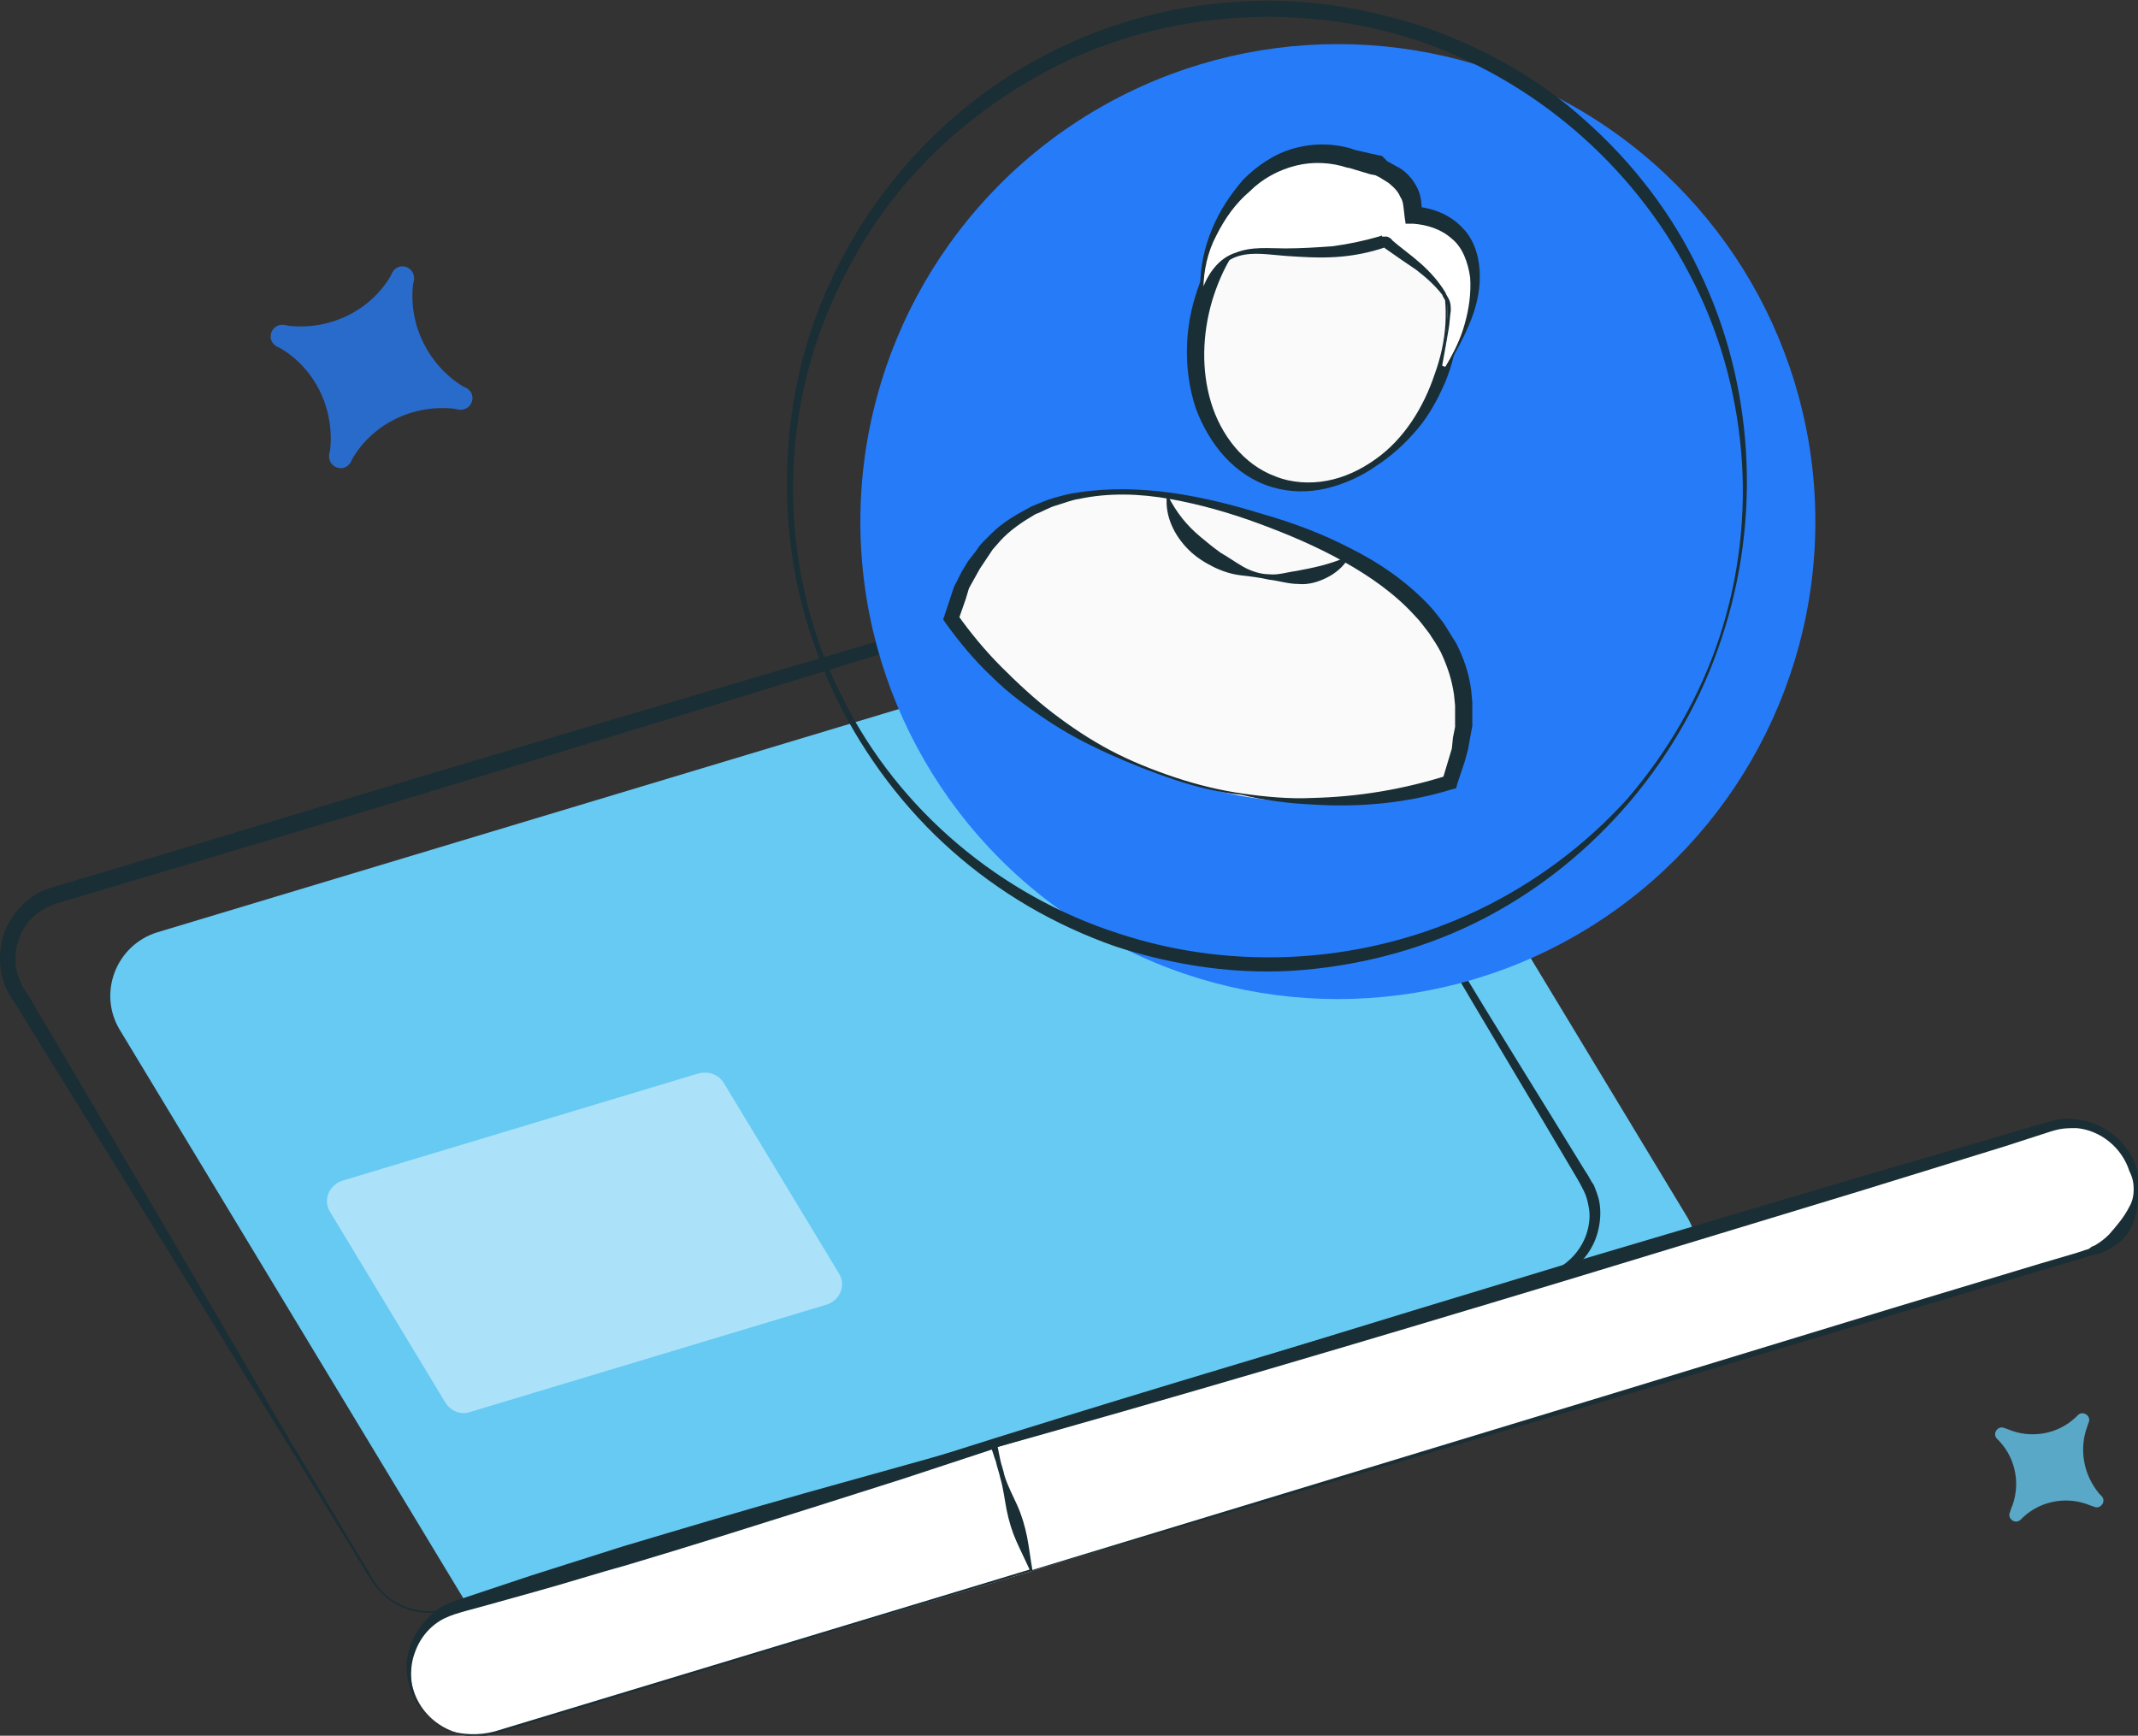 <?xml version="1.0" encoding="utf-8"?>
<!-- Generator: Adobe Illustrator 22.0.0, SVG Export Plug-In . SVG Version: 6.00 Build 0)  -->
<svg version="1.1" id="Layer_1" xmlns="http://www.w3.org/2000/svg" xmlns:xlink="http://www.w3.org/1999/xlink" x="0px" y="0px"
	 viewBox="0 0 198.8 161.4" style="enable-background:new 0 0 198.8 161.4;" xml:space="preserve">
<rect x="0" y="0" width="198.8" height="161.4" fill="#333333" stroke="none"/>
<style type="text/css">
	.st0{fill:#66CAF3;}
	.st1{fill:#FFFFFF;}
	.st2{fill:#1A2E35;}
	.st3{opacity:0.46;}
	.st4{fill:#267BF8;}
	.st5{fill:#FAFAFA;}
	.st6{opacity:0.77;fill:#267BF8;}
	.st7{opacity:0.77;fill:#66CAF3;}
</style>
<g>
	<g>
		<path class="st0" d="M51.1,153l102.3-30.8c3.8-1.2,5.5-5.6,3.5-9l-33-54.6c-1.4-2.4-4.3-3.5-7-2.7L14.6,86.7
			c-3.8,1.2-5.5,5.6-3.5,9l33,54.6C45.6,152.7,48.4,153.8,51.1,153z"/>
	</g>
	<g>
		<g>
			<path class="st1" d="M94.2,146.6l100-30.1c3.2-1,5.1-4.4,4.1-7.6l0,0c-1-3.2-4.4-5.1-7.6-4.1l-100,30.1L94.2,146.6z"/>
			<path class="st2" d="M94.3,146.5l54.6-16.6l27.2-8.3l13.6-4.1l3.4-1l0.9-0.3c0.1,0,0.3-0.1,0.4-0.2c0.1-0.1,0.2-0.1,0.4-0.2
				c0.5-0.3,0.9-0.6,1.3-1c0.7-0.8,1.4-1.6,1.9-2.6c0.3-0.5,0.4-1.1,0.4-1.6c0-0.6-0.1-1.1-0.4-1.7c-0.7-2.2-2.7-3.8-4.9-4
				c-0.5,0-1.1,0-1.6,0.1c-0.5,0.1-1.1,0.3-1.7,0.5l-3.4,1.1l-13.6,4.2l-27.3,8.3c-18.2,5.5-36.4,10.9-54.7,16l0.2-0.4L94.3,146.5z
				 M94.2,146.6L90.3,135l-0.1-0.3l0.4-0.1c18.1-5.8,36.3-11.4,54.5-16.9l27.3-8.1l13.7-4l3.4-1c0.6-0.2,1.1-0.3,1.8-0.5
				c0.6-0.1,1.3-0.1,1.9,0c2.5,0.3,4.8,2.2,5.5,4.6c0.2,1.3,0.2,2.5,0,3.7c-0.2,1.3-0.8,2.6-1.9,3.3c-0.5,0.4-1.1,0.7-1.7,0.9
				c-0.6,0.1-1.2,0.3-1.8,0.5l-3.4,1l-13.7,4.1l-27.4,8.2L94.2,146.6z"/>
		</g>
	</g>
	<g>
		<g>
			<path class="st1" d="M46,161.1l49.9-15l-3.5-11.7l-49.9,15c-3.2,1-5.1,4.4-4.1,7.6h0C39.3,160.2,42.7,162.1,46,161.1z"/>
			<path class="st2" d="M46,161l49.9-15.1l-0.1,0.2c-0.4-0.9-0.9-1.9-1.3-2.8c-0.4-0.9-0.7-1.9-0.9-2.9c-0.2-1-0.3-2-0.6-3
				c-0.1-0.5-0.3-1-0.4-1.5c-0.2-0.5-0.3-1-0.5-1.4l0.4,0.2l-8.5,2.8l-8.5,2.7c-5.7,1.8-11.4,3.6-17.1,5.3c-2.9,0.8-5.7,1.7-8.6,2.5
				l-4.3,1.2l-2.2,0.6c-0.7,0.2-1.4,0.4-2,0.7c-1.2,0.6-2.2,1.7-2.7,3.1c-0.5,1.3-0.5,2.8,0,4.2c0.5,1.3,1.6,2.5,2.9,3.1
				C43,161.3,44.5,161.4,46,161z M46,161.2c-2.9,0.9-6.3-0.6-7.6-3.5c-0.6-1.4-0.8-3-0.3-4.5c0.5-1.5,1.5-2.8,2.8-3.7
				c0.7-0.4,1.5-0.7,2.2-0.9l2.1-0.7l4.2-1.4c2.8-0.9,5.7-1.8,8.5-2.7c5.7-1.7,11.4-3.4,17.1-5l8.6-2.4l8.6-2.4l0.4-0.1l0.1,0.3
				c0.1,0.5,0.2,1,0.3,1.5c0.1,0.5,0.3,1,0.4,1.5c0.3,1,0.8,1.9,1.2,2.8c0.4,0.9,0.7,1.9,0.9,2.9c0.2,1,0.3,2,0.5,3.1l0,0.1l-0.1,0
				L46,161.2z"/>
		</g>
	</g>
	<g class="st3">
		<path class="st1" d="M43.7,131.3l33.2-10c1.2-0.4,1.8-1.8,1.1-2.9l-10.7-17.7c-0.5-0.8-1.4-1.1-2.3-0.9l-33.2,10
			c-1.2,0.4-1.8,1.8-1.1,2.9l10.7,17.7C41.9,131.2,42.8,131.6,43.7,131.3z"/>
	</g>
	<g>
		<path class="st2" d="M41.6,149.6l22.7-7l22.6-7.1c15.1-4.8,30.2-9.3,45.4-13.8l11.4-3.3c1.8-0.5,3.2-1.9,3.8-3.6
			c0.3-0.9,0.4-1.8,0.2-2.7c-0.1-0.5-0.2-0.9-0.4-1.3c-0.2-0.4-0.4-0.8-0.7-1.3c-4-6.8-8.1-13.6-12.1-20.4
			c-4.1-6.8-8.2-13.5-12.3-20.3l-6.2-10.1l-1.6-2.5c-0.5-0.9-1-1.6-1.8-2.2c-1.5-1.2-3.5-1.5-5.2-1C77.3,62.2,47,71.6,16.7,80.6
			L5.3,84c-1.7,0.5-3.1,1.8-3.6,3.5c-0.3,0.8-0.3,1.7-0.2,2.6c0.1,0.4,0.2,0.8,0.4,1.2c0.1,0.2,0.2,0.4,0.3,0.6l0.4,0.6L14.7,113
			l12,20.5l6.1,10.2l1.5,2.5c0.5,0.9,1,1.7,1.8,2.3C37.6,149.7,39.7,150.1,41.6,149.6z M41.7,149.7c-1.9,0.6-4.1,0.2-5.7-1.1
			c-0.8-0.6-1.4-1.5-1.9-2.3l-1.5-2.5l-6.2-10.1l-12.5-20.2L1.4,93.3L1,92.7c-0.1-0.2-0.3-0.5-0.4-0.7c-0.2-0.5-0.4-1-0.5-1.6
			C-0.1,89.2,0,88.1,0.3,87c0.7-2.1,2.4-3.9,4.6-4.5l11.4-3.4c30.3-9.2,60.6-18.1,91-27c2-0.6,4.3-0.1,5.9,1.2
			c0.8,0.6,1.4,1.6,1.9,2.4l1.5,2.5l6.1,10.2c4.1,6.8,8.1,13.6,12.3,20.3c4.1,6.8,8.3,13.5,12.4,20.2c0.3,0.4,0.5,0.9,0.8,1.3
			c0.2,0.5,0.4,1,0.5,1.5c0.2,1,0.1,2.1-0.2,3.1c-0.6,2-2.3,3.7-4.4,4.3l-11.3,3.5c-15.1,4.6-30.3,9.2-45.5,13.5L64.4,143
			L41.7,149.7z"/>
	</g>
	<circle class="st4" cx="124.4" cy="48.5" r="44.4"/>
	<path class="st2" d="M160.1,59.3c-3.6,11.1-11.7,20.7-22.1,26.1c-5.2,2.7-11,4.3-16.9,4.8c-5.9,0.5-11.9-0.4-17.4-2.2
		C98,86,92.9,83,88.5,79.1c-4.4-3.9-8-8.7-10.6-13.9c-2.6-5.3-4.2-11-4.6-16.8c-0.4-5.8,0.2-11.8,2-17.3
		c3.6-11.2,11.8-20.9,22.3-26.2c5.3-2.7,11.1-4.3,17-4.7c5.9-0.5,11.9,0.4,17.5,2.2c5.6,1.9,10.9,4.8,15.3,8.8
		c4.4,3.9,8.1,8.7,10.6,14C163.1,35.7,163.8,48.2,160.1,59.3z M159.9,59.2c1.8-5.5,2.5-11.4,2-17.2c-0.5-5.8-2.1-11.4-4.8-16.5
		c-5.3-10.2-14.6-18.2-25.5-21.8C120.8,0.2,108.6,1,98.3,6.1c-5.1,2.6-9.8,6.1-13.6,10.4c-3.8,4.3-6.7,9.4-8.6,14.8
		c-3.8,10.9-3,23.4,2.3,33.7c5.2,10.4,14.7,18.3,25.6,21.8c10.9,3.6,23.1,2.8,33.5-2.2c5.2-2.5,9.9-6,13.8-10.3
		C155.1,69.9,158.1,64.7,159.9,59.2z"/>
	<g>
		<path class="st5" d="M109.2,72.4L109.2,72.4c-8.8-2.9-15.8-8-20.8-14.9l0.1-0.4c0.3-1,0.9-2.4,0.9-2.7c5.1-11.1,17.7-9.6,27.4-6.3
			l0.4,0.1l0.3,0.1c9.7,3.2,20.7,9.6,18.1,21.5c-0.1,0.3-0.6,2-0.9,3l0,0.1C126.7,75.4,117.8,75.3,109.2,72.4z"/>
		<path class="st5" d="M127.1,18.8c6.6,2.2,9.4,8.5,7,15.7c-2.6,7.7-9.6,12.3-15.7,10.3c-6.1-2-8.9-9.9-6.3-17.6
			C114.5,20,120.5,16.6,127.1,18.8z"/>
	</g>
	<g>
		<path class="st2" d="M109.2,72.5c-2.1-0.7-4.1-1.5-6.1-2.4c-2-0.9-3.9-1.9-5.7-3.1c-1.8-1.2-3.6-2.5-5.2-4.1c-1.6-1.5-3-3.2-4.3-5
			l-0.2-0.3l0.1-0.3l0.7-2.1c0.1-0.3,0.2-0.7,0.4-1l0.5-1l0.6-1l0.7-0.9c0.2-0.3,0.4-0.6,0.7-0.9l0.8-0.8c1.1-1.1,2.4-1.8,3.7-2.5
			c0.7-0.3,1.4-0.6,2.1-0.8c0.7-0.2,1.4-0.4,2.2-0.5c5.8-0.9,11.7,0.3,17.2,2c2.8,0.8,5.5,1.8,8.2,3.2c2.6,1.3,5.1,3,7.2,5.2
			c0.5,0.5,1,1.2,1.4,1.7c0.4,0.6,0.8,1.3,1.2,1.9c0.7,1.4,1.2,2.8,1.4,4.4l0.1,1.1c0,0.4,0,0.8,0,1.1l0,1.1l-0.2,1.1l-0.2,1.1
			l-0.3,1.1l-0.7,2.1l-0.1,0.4l-0.4,0.1c-4.2,1.3-8.7,1.7-13.1,1.4c-2.2-0.1-4.4-0.4-6.5-0.9C113.4,73.7,111.3,73.2,109.2,72.5z
			 M109.3,72.3c2.1,0.7,4.2,1.2,6.3,1.5c2.1,0.3,4.3,0.5,6.4,0.4c4.3-0.1,8.5-0.8,12.6-2.1l-0.5,0.5l0.6-2l0.3-1l0.1-1l0.2-1l0-1
			c0-0.3,0-0.7,0-1l-0.1-1c-0.2-1.4-0.6-2.6-1.2-3.9c-0.3-0.6-0.7-1.2-1.1-1.8c-0.4-0.5-0.8-1.1-1.3-1.6c-1.9-2.1-4.2-3.7-6.7-5.1
			c-2.5-1.4-5.1-2.5-7.8-3.5c-2.7-1-5.5-1.8-8.3-2.3c-2.8-0.5-5.7-0.6-8.5,0c-0.7,0.1-1.4,0.4-2.1,0.6c-0.7,0.2-1.3,0.6-1.9,0.8
			c-1.2,0.7-2.4,1.5-3.3,2.5l-0.7,0.8c-0.2,0.3-0.4,0.6-0.6,0.9l-0.6,0.9l-0.5,0.9l-0.5,0.9c-0.1,0.3-0.2,0.7-0.3,1l-0.7,2L89,57.1
			c1.2,1.7,2.6,3.4,4.1,4.9c1.5,1.5,3.1,3,4.8,4.3c1.7,1.3,3.5,2.5,5.4,3.5C105.2,70.8,107.2,71.6,109.3,72.3z"/>
		<path class="st2" d="M127.1,18.8c1.6,0.5,3.1,1.3,4.4,2.4c1.3,1.1,2.4,2.5,3.1,4.1c1.5,3.2,1.1,7-0.2,10.2
			c-0.7,1.6-1.5,3.1-2.6,4.4c-1.1,1.3-2.4,2.5-3.8,3.4c-1.4,1-3,1.7-4.6,2.1c-1.7,0.4-3.4,0.4-5.1-0.1c-1.7-0.5-3.2-1.5-4.4-2.8
			c-1.2-1.3-2.1-2.9-2.7-4.5c-1.1-3.3-1.1-7-0.1-10.3c0.5-1.7,1.2-3.3,2.2-4.7c1-1.4,2.3-2.7,3.9-3.5c1.5-0.9,3.2-1.3,4.9-1.4
			C123.8,17.9,125.5,18.2,127.1,18.8z M127.1,18.9c-1.6-0.5-3.3-0.7-4.9-0.5c-1.6,0.2-3.2,0.9-4.4,1.8c-2.6,1.9-4.2,4.8-5.1,7.8
			c-0.9,3.1-1,6.4-0.1,9.4c0.9,3,3,5.8,6,6.9c1.5,0.6,3.2,0.7,4.8,0.4c1.6-0.3,3.1-1,4.5-2c2.7-1.9,4.5-4.9,5.5-7.9
			c1.1-3,1.4-6.3,0.5-9.4c-0.5-1.5-1.3-3-2.5-4.1C130.1,20.3,128.6,19.4,127.1,18.9z"/>
		<path class="st2" d="M125.4,51.9c-0.5,0.8-1.2,1.4-2,1.8c-0.8,0.4-1.7,0.7-2.7,0.6c-0.9,0-1.8-0.3-2.7-0.4
			c-0.9-0.2-1.7-0.3-2.6-0.4c-0.9-0.1-1.8-0.4-2.6-0.8c-0.8-0.4-1.6-0.9-2.3-1.6c-1.3-1.3-2.2-3.1-2-5l0.1,0c0.8,1.6,1.8,2.8,3,3.8
			c0.6,0.5,1.2,1,1.9,1.5c0.7,0.4,1.4,0.9,2.1,1.3c0.7,0.4,1.6,0.7,2.4,0.7c0.8,0.1,1.7-0.2,2.5-0.3c1.6-0.3,3.1-0.6,4.7-1.3
			L125.4,51.9z"/>
	</g>
	<g>
		<path class="st1" d="M134,34C134,34,134,34,134,34c0.3-1.6,0.6-3.1,0.6-4.7c0-0.6,0.1-1.1-0.2-1.6c-1.4-2.4-3.4-3.4-5.4-5.1
			c-0.2-0.2-0.4-0.2-0.6-0.2c-4.5,1.4-7.9,1-10.6,0.9c-1.3-0.1-2.5,0-3.5,0.6c-1,0.5-1.8,1.5-2.3,2.9c-0.1,0-0.1-0.1-0.2-0.1
			c-0.1,0-0.1,0-0.1,0c-0.1-6.5,6.2-14.5,13.9-11.9c0.9,0.2,1.8,0.4,2.6,0.7c3.2,1.2,3.1,3.1,3.2,4.4c5.8,0.4,7.9,6.2,3,14.2
			C134.3,34.1,134.2,34.1,134,34z"/>
		<path class="st2" d="M134,34.1L134,34.1l-0.1,0l0-0.1c0.3-1.1,0.5-2.3,0.6-3.4c0-0.6,0.1-1.1,0.1-1.7c0-0.3,0-0.5-0.1-0.8
			c-0.1-0.2-0.3-0.4-0.4-0.7c-0.7-0.9-1.5-1.6-2.4-2.3c-0.9-0.6-1.9-1.3-2.9-2l-0.1-0.1c0,0,0.1,0,0.1,0c0,0-0.1,0-0.3,0l0.3,0
			c-1.5,0.5-3,0.8-4.6,0.9c-1.6,0.1-3.1,0-4.6-0.1c-1.5-0.1-3-0.4-4.4,0c-1.4,0.4-2.4,1.6-2.8,3l-0.1,0.2l-0.2-0.1l-0.1,0
			c0,0-0.1,0-0.2,0l-0.2-0.1l0-0.2c0-1.8,0.4-3.6,1.1-5.3c0.7-1.7,1.7-3.2,2.9-4.6c1.3-1.3,2.9-2.4,4.7-2.9c1.8-0.5,3.8-0.5,5.6,0.1
			l-0.1,0l2.2,0.5l0.5,0.1L129,15c0.4,0.2,0.7,0.4,1.1,0.6c0.7,0.4,1.3,1.1,1.7,1.9c0.4,0.8,0.4,1.7,0.4,2.4l-0.7-0.7
			c1.6,0.1,3.3,0.7,4.5,2c1.2,1.2,1.6,3,1.6,4.5c0,1.6-0.4,3.1-1,4.5c-0.6,1.4-1.3,2.7-2.1,4l0,0.1l-0.1,0L134,34.1z M134.1,34
			l0.4,0.2l-0.1,0c0.7-1.3,1.4-2.6,1.8-4.1c0.4-1.4,0.6-2.9,0.5-4.3c-0.2-1.4-0.7-2.8-1.7-3.6c-1-0.9-2.3-1.3-3.6-1.4l-0.7,0
			l-0.1-0.7c-0.1-0.8-0.1-1.4-0.4-1.8c-0.2-0.5-0.6-0.9-1.1-1.3c-0.3-0.2-0.5-0.3-0.8-0.5l-0.4-0.2l-0.5-0.1l-2-0.6l-0.1,0
			c-1.5-0.5-3.2-0.6-4.8-0.2c-1.6,0.4-3.1,1.2-4.3,2.4c-1.3,1.1-2.3,2.5-3.1,4.1c-0.8,1.5-1.2,3.3-1.2,5l-0.2-0.2l0.2,0l0.2,0.1
			l-0.3,0.1c0.5-1.4,1.5-2.9,3.1-3.4c1.5-0.6,3.1-0.4,4.6-0.4c1.5,0,3-0.1,4.4-0.2c1.5-0.2,2.9-0.5,4.3-0.9l0.3-0.1l0,0.1
			c0,0,0.1,0,0.4,0c0.2,0,0.5,0.2,0.6,0.4l-0.1-0.1c0.8,0.7,1.8,1.4,2.7,2.2c0.9,0.8,1.7,1.7,2.3,2.7c0.1,0.3,0.3,0.5,0.4,0.8
			c0.1,0.3,0.1,0.6,0.1,0.9c-0.1,0.6-0.1,1.2-0.2,1.7C134.5,31.8,134.3,32.9,134.1,34L134.1,34L134.1,34z"/>
	</g>
	<path class="st6" d="M43,35.9l0.4,0.2c1,0.6,0.5,2.1-0.7,2l-0.5-0.1c-3.8-0.4-7.5,1.4-9.4,4.6l-0.2,0.4c-0.6,1-2.1,0.5-2-0.7
		l0.1-0.5c0.4-3.8-1.4-7.5-4.6-9.4l-0.4-0.2c-1-0.6-0.5-2.1,0.7-2l0.5,0.1c3.8,0.4,7.5-1.4,9.4-4.6l0.2-0.4c0.6-1,2.1-0.5,2,0.7
		l-0.1,0.5C38,30.2,39.8,33.9,43,35.9z"/>
	<path class="st7" d="M195.2,138.9l0.2,0.2c0.5,0.5-0.1,1.3-0.7,1l-0.3-0.1c-2.1-0.9-4.6-0.5-6.3,1.1l-0.2,0.2
		c-0.5,0.5-1.3-0.1-1-0.7l0.1-0.3c0.9-2.1,0.5-4.6-1.1-6.3l-0.2-0.2c-0.5-0.5,0.1-1.3,0.7-1l0.3,0.1c2.1,0.9,4.6,0.5,6.3-1.1
		l0.2-0.2c0.5-0.5,1.3,0.1,1,0.7l-0.1,0.3C193.3,134.7,193.7,137.1,195.2,138.9z"/>
</g>
</svg>
